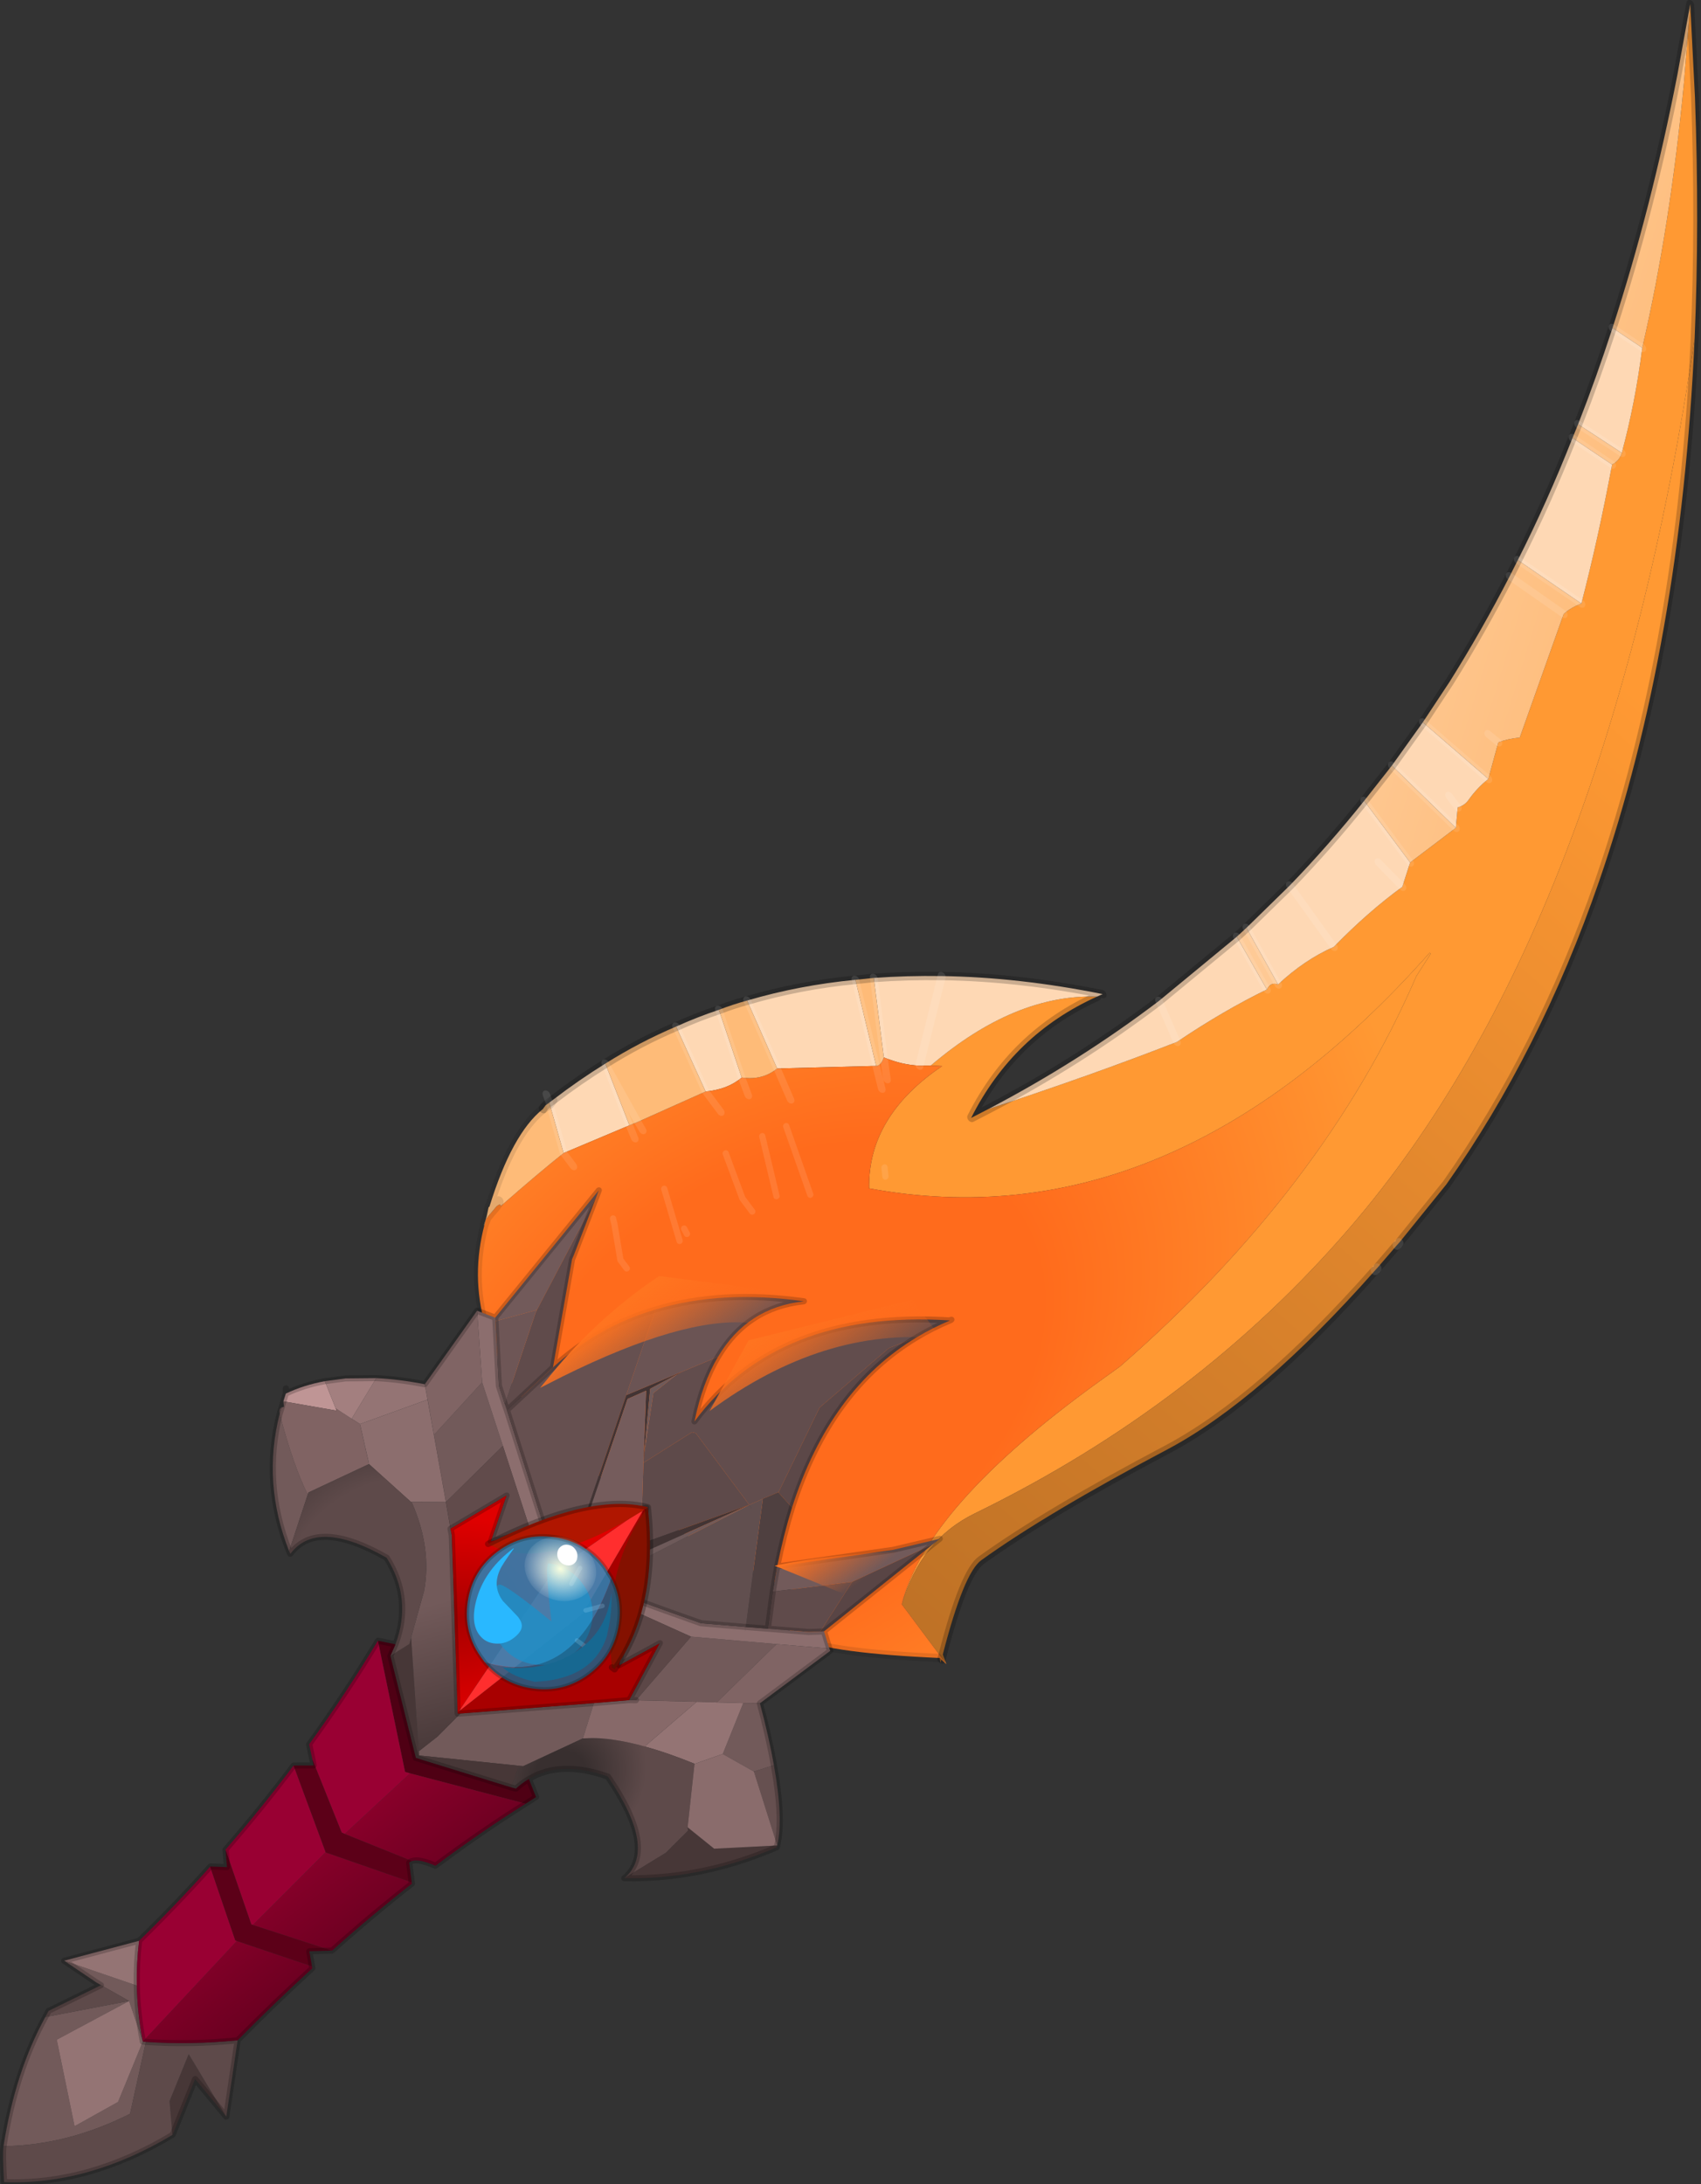 <svg viewBox="0 0 223.98 287.63" xmlns="http://www.w3.org/2000/svg" xmlns:xlink="http://www.w3.org/1999/xlink"><rect x="0" y="0" width="223.98" height="287.63" fill="#333333" stroke="none"/><use transform="matrix(.495 .664 -.664 .495 222.58 -.19)" width="149.35" height="422.95" xlink:href="#a"/><defs><linearGradient id="g" x1="-819.2" x2="819.2" gradientTransform="matrix(.032 -.018 .053 .092 34.85 89.45)" gradientUnits="userSpaceOnUse"><stop stop-color="#fed7b0" offset="0"/><stop stop-color="#febb78" offset="1"/></linearGradient><linearGradient id="h" x1="-819.2" x2="819.2" gradientTransform="matrix(.029 .109 -.117 .031 82.45 153.35)" gradientUnits="userSpaceOnUse"><stop stop-color="#f93" offset="0"/><stop stop-color="#b76d24" offset="1"/></linearGradient><linearGradient id="l" x1="-819.2" x2="819.2" gradientTransform="matrix(.018 .008 -.008 .019 58.15 106.5)" gradientUnits="userSpaceOnUse"><stop stop-color="#8c6e6e" offset="0"/><stop stop-color="#392d2d" offset="1"/></linearGradient><linearGradient id="m" x1="-819.2" x2="819.2" gradientTransform="matrix(.018 .008 -.008 .019 58.15 106.5)" gradientUnits="userSpaceOnUse"><stop stop-color="#725a5a" offset="0"/><stop stop-color="#392d2d" offset="1"/></linearGradient><linearGradient id="p" x1="-819.2" x2="819.2" gradientTransform="matrix(.021 0 0 .043 80.05 143.4)" gradientUnits="userSpaceOnUse"><stop stop-color="#8c002b" offset="0"/><stop stop-color="#520019" offset="1"/></linearGradient><linearGradient id="q" x1="-819.2" x2="819.2" gradientTransform="matrix(.011 0 0 .022 61.15 210.65)" gradientUnits="userSpaceOnUse"><stop stop-color="#ff7420" offset="0"/><stop stop-color="#ff681c" stop-opacity="0" offset="1"/></linearGradient><linearGradient id="r" x1="-819.2" x2="819.2" gradientTransform="matrix(.006 0 0 .011 88.6 226.3)" gradientUnits="userSpaceOnUse"><stop stop-color="#ff7420" offset="0"/><stop stop-color="#ff681c" stop-opacity="0" offset="1"/></linearGradient><linearGradient id="s" x1="-819.2" x2="819.2" gradientTransform="matrix(.01 0 0 .026 43.9 226.6)" gradientUnits="userSpaceOnUse"><stop stop-color="#ff7420" offset="0"/><stop stop-color="#ff681c" stop-opacity="0" offset="1"/></linearGradient><g id="a" transform="translate(29.45 30.35)"><use transform="matrix(1.43 0 0 1.119 -29.465 -30.36)" width="99.05" height="252.45" xlink:href="#b"/><use transform="matrix(.946 0 0 1 13.777 182.95)" width="112.15" height="209.65" xlink:href="#c"/><use transform="translate(35.3 192.45)" width="58.6" height="77.8" xlink:href="#d"/><use transform="translate(54.815 255.69) scale(.707)" width="35.4" height="36.9" xlink:href="#e"/></g><g id="f"><path d="m0 0 8.65 7.4q11.5 10.15 21.5 20.55Q77 88.25 86.45 142.7q5.65 32.5.55 66.95-1.25 8.45 3.25 16.05-7.1-11-6.75-41.25l.05-3.8q-2.3-38.5-15.1-66.9l-1.05-3.55-.15.05Q76.05 164.4 51 194.1q-6.5-5.95-6.05-18.7l-.8 1.25q-.8-15.65 4.9-24.8-2.2 12.75 2.45 24.65l.35-2.7q3.85-14.65 6.55-27.2.3-8 1.3-14.7-.45-1.1.3-1.7-.45-5.1.35-9.55-.85-6.85-.8-12.9l-1.65-2.95-.05-8.15-1.7-1.95q.3-.95.05-1.9-.5-1.95-.55-4l-2.6-4.25q.3-1.35 1-2.85l-8.1-15.5q-.1-1.35.25-2.9-4.75-7.55-10.35-15.3.15-1.2-.4-2.1-3.5-5.7-8-11.25Q18.5 21.15 6.6 7.4L0 0" fill="#f93" fill-rule="evenodd" transform="translate(.5 .5)"/><path d="M23.7 36.35Q15.65 21.8 5.4 7.4L0 0l6.6 7.4q11.9 13.75 20.85 27.25l-3.75 1.7m11.75 9.55q.55.9.4 2.1l-5 2.25-.85-1.8 5.45-2.55M46.2 63.3q-.35 1.55-.25 2.9l8.1 15.5q-.7 1.5-1 2.85l2.6 4.25-9.4 2.65-1.85-6.55Q42 77 39 69.15l-.9-2.3 8.1-3.55m11.65 33.35.05 8.15h-8.55l-1.3-6.15 9.8-2M60 130.2q-.75.6-.3 1.7l-6.7-1.05-.15-1.85 7.15 1.2M51.65 85l1.4-.45-1.4.45M39 69.15l6.95-2.95L39 69.15" fill="url(#g)" fill-rule="evenodd" transform="translate(.5 .5)"/><path d="M27.45 34.65q4.5 5.55 8 11.25L30 48.45q-2.95-6.05-6.3-12.1l3.75-1.7M35.85 48q5.6 7.75 10.35 15.3l-8.1 3.55q-3.25-8.35-7.25-16.6l5-2.25m19.8 40.8q.05 2.05.55 4 .25.95-.05 1.9l1.7 1.95-9.8 2-1.8-7.2 9.4-2.65m2.25 16 1.65 2.95q-.05 6.05.8 12.9-.8 4.45-.35 9.55l-7.15-1.2-.9-8.55q-1-7.85-2.6-15.65h8.55m1.8 27.1q-1 6.7-1.3 14.7-2.7 12.55-6.55 27.2 1.8-14.4 1.7-28.65l-.55-14.3 6.7 1.05m-10.65 19.95q-5.7 9.15-4.9 24.8l-.75 1.3q-1.2 1.9-3.1 3.35l-7.75-5.6q2-4 4.35-7.9l6.5 10.15-6.5-10.15q5.2-8.65 12.3-16.8l-.15.85m5.5-57.15h1.6-1.6m1.25 13.7 3.75-.65-3.75.65m4.55 12.25-8.4-.2 8.4.2m-6.8 24.5 4.85 1.45-4.85-1.45m-22.05 32.8 9.05 4.95-6.35 11.5-8.05-2.35q2.1-7.25 5.35-14.1m-6.4 18.1 7.55 3.15q.15 2.55-1.15 5.3l-7.75-2.15q.55-3.2 1.35-6.3m-3 26.45q-.05-4.55.25-8.95l7.1 2.5-1.9 9.85-5.25-2.55-.2-.1v-.75l.2.85-.2-.85" fill="#fed8b4" fill-rule="evenodd" transform="translate(.5 .5)"/><path d="M30.15 27.95q26.35 27.55 42 56.95Q83.35 105.95 89 128l2.05 10.25.1.65.7 4 .1.65q3.9 23.9 2.15 38.65-2.35 19.25-2.5 30.7-.05 3.05 5.85 12.4l1.1.4h-8.3q-4.5-7.6-3.25-16.05 5.1-34.45-.55-66.95Q77 88.25 30.15 27.95M97.8 225.9l.25.35-.5-.3.25-.05m-.1-.2-.25-.4.25.4" fill="url(#h)" fill-rule="evenodd" transform="translate(.5 .5)"/><path d="m98.55 225.7-.75.2-.1-.2.1.2-.25.05q-15.3 23.9-12.95 9.1l-.05-.05q-41.25 29.55-55.9 5.95l-.45-.95.45.95-.35-.55-.1-.4-.35-1.9q-.05-.75.25-.55-.45-7.3-.55-11.65l1.9-9.85.25-1.25 1.8-10.3q1.3-2.75 1.15-5.3 1.65-2.1 1.55-4.8l6.35-11.5q.3-.55-.25-1.6 1.9-1.45 3.1-3.35l.75-1.3.8-1.25q-.45 12.75 6.05 18.7 25.05-29.7 16.25-83.85l.15-.05 1.05 3.55q12.8 28.4 15.1 66.9l-.05 3.8q-.35 30.25 6.75 41.25h8.3m-60.7-30.2-3.65-1.1 3.65 1.1m5.1-11.3-2.4-1.3 2.4 1.3m-2.65-2.9 2.15 1.5-2.15-1.5m8.35 48.3.15-.95-.35 1.3h.2v-.35m-16-30.4 2 .75-2-.75m1.65 5.3h-2.8 2.8m-3.35 12.05-1.5-.5 1.5.5m-1.6 9.35h-1.8 1.8m.35-11.1 1.05.15-1.05-.15" fill="url(#i)" fill-rule="evenodd" transform="translate(.5 .5)"/><path d="m28.65 240.95.1.25-.7-1.2-.65-.95v-.15q-5-8.75-5.15-14.35v-.05l-.05-.15-.05-.25-.05-.15v-.7l.2.1 5.25 2.55q.1 4.35.55 11.65-.3-.2-.25.55-.4-1.7-.45-.1v.9l.65 1.1.25.4-.25-.4-.65-1.1v-.9q.05-1.6.45.1l.35 1.9.1.4.35.55m3.9-65.25 7.75 5.6q.55 1.05.25 1.6l-9.05-4.95 1.05-2.25m-6.4 16.35 8.05 2.35q.1 2.7-1.55 4.8l-7.55-3.15q.45-2.05 1.05-4m3.3 24-7.1-2.5q.35-5.7 1.4-11.2l7.75 2.15-1.8 10.3-.25 1.25m.25-1.25-7.35-1.25 7.35 1.25m-7.45 9.7.05-1.15-.1 1 .1-1-.05 1.15m6.05 15.9-.45-1.25.35.85-.35-.85.45 1.25m-.9-2.4.45 1.15-.45-1.15" fill="#febb78" fill-rule="evenodd" transform="translate(.5 .5)"/><path d="m48.65 229.6-.05.35h-.15l.35-1.3-.15.95" fill="#423434" fill-rule="evenodd" transform="translate(.5 .5)"/><path d="m48.6 229.95.05-.35v.35h-.05" fill="#6e5a5a" fill-rule="evenodd" transform="translate(.5 .5)"/><path d="m0 0 8.65 7.4q11.5 10.15 21.5 20.55 26.35 27.55 42 56.95Q83.35 105.95 89 128l2.05 10.25m.1.65.7 4m.1.65q3.9 23.9 2.15 38.65-2.35 19.25-2.5 30.7-.05 3.05 5.85 12.4l.25.4m-75.45-1.15-.05-.15-.1-.45v-1.45m1.6-186.15Q15.65 21.8 5.4 7.4L0 0m51.85 173.8-.35 2.7q-4.65-11.9-2.45-24.65M23.7 36.35q3.35 6.05 6.3 12.1l.85 1.8m15.4 41.2L44.4 84.9Q42 77 39 69.15l-.9-2.3q-3.25-8.35-7.25-16.6m17.2 48.4-1.8-7.2m6.6 37.55-.9-8.55q-1-7.85-2.6-15.65l-1.3-6.15m4.8 30.35.15 1.85m-1.15 42.95q1.8-14.4 1.7-28.65l-.55-14.3M32.55 175.7l-1.05 2.25m5.4-10.15q-2.35 3.9-4.35 7.9m-6.4 16.35q-.6 1.95-1.05 4m1.05-4q2.1-7.25 5.35-14.1m5.4-10.15q5.2-8.65 12.3-16.8m48.6 74.9-.1-.2m-75.35-12.15q-.3 4.4-.25 8.95m.25-8.95q.35-5.7 1.4-11.2.55-3.2 1.35-6.3" fill="none" stroke="#000" stroke-linecap="round" stroke-linejoin="round" stroke-opacity=".2" transform="translate(.5 .5)"/><path d="m91.05 138.25.1.65m.7 4 .1.65m-69.85 79.7-.9-.35M30 48.45l5.45-2.55m-4.6 4.35 5-2.25m-8.4-13.35-3.75 1.7m29.35 48.2-1.4.45m-5.4 6.45 9.4-2.65m.5 5.9h-1.6m-6.5 3.95 9.8-2M38.1 66.85l8.1-3.55m-.25 2.9L39 69.15m12.95 51.3 8.4.2m-.8-12.9-3.75.65m-6.45-3.6h8.55m2.1 25.4-7.15-1.2m.15 1.85 6.7 1.05m-1.3 14.7-4.85-1.45M40.3 181.3l-7.75-5.6m-1.05 2.25 9.05 4.95 2.4 1.3m.45-6.25-6.5-10.15m-2.7 26.6 3.65 1.1m-3.65-1.1-8.05-2.35m-1.05 4 7.55 3.15m9.8-16.4-2.15-1.5m-5.65 18.65-2-.75m-1.15 5.3h2.8m-12 18.85 5.25 2.55h1.8m.1-9.85-7.1-2.5 7.35 1.25m-.25 1.25 1.5.5m.55-12.05-7.75-2.15m7 12.6-1.05-.15m-7.4 8.55-.2-.1" fill="none" stroke="#fff" stroke-linecap="round" stroke-linejoin="round" stroke-opacity=".102" transform="translate(.5 .5)"/><path d="M97.55 225.95q-15.3 23.9-12.95 9.1l-.05-.05q-41.25 29.55-55.9 5.95l.1.25-.7-1.2-.65-.95v-.15q-5-8.75-5.15-14.35m-.15-2.05.2.85-.05 1.15v.05m-.05-.2.1-1m-.1 1v.05l.05.1m6.4 16.45-.45-.95.1.4.35.55m-.35-.55-.25-.4-.65-1.1v-.9q.05-1.6.45.1l.35 1.9-.35-.85.45 1.25m-.45-1.25L27.4 238" fill="none" stroke="#000" stroke-linecap="round" stroke-linejoin="round" stroke-opacity=".102" transform="translate(.5 .5)"/></g><g id="j"><path d="M86 29.65 82.95 43.5l-.05.1-6.6 10.95-2.95-2.95 9.4-16.35 3.2-7 .05 1.4m4.05 37.15q5.55 2.1 9.75 4.1l-1.15 3.15-5.5 2.3-4.8-7.45 1.7-2.1m-16.3 138.5q-8.85-8.55-13.2-17.6l6.25-12.2-2.05 12.9 13.45 5.95 1.1-7.85-5.65-8.9-6.85-2.1-5.75 2.4-6.2 2.05 10.65-6.9q3.75 2.55 8.15 4.55l.35-.35 8.1 8.85q-2.05 11-8.35 19.2m-51.5-92.95Q10.35 109.3 2.8 100.5q8.35 3.2 13.7 4.1l5.75 7.75M85.6 72.2l-2.1 2.5-6.3 7.6-3.05-13.05 9.6-10.2L85.6 72.2m-74.1-8.3L4.75 38.6l.65.95 9.25 18.3L12 64.2l-.5-.3m-.55-16 .35.55v.05l-.35-.6m7.95 23.8 10.65 3.4 1.85 12.6-10.25-4.85L18.9 71.7m43.35 43.15-.1-3.8-.8-5.1 12-18L77 92.7l-2.25 10.25-11.9 12.25-.6-.35" fill="#725a5a" fill-rule="evenodd" transform="translate(.5 .5)"/><path d="m76.3 54.55 6.6-10.95.05-.1 3.5 8.8-1.1 1.5-4.55 4.9-4.5-4.15m-61.65 3.3L5.4 39.55l5.55 8.35.35.6L24 61.25l1.15 9.95-1-.3-9.25-12.6-.25-.45L15 57l-.35.85" fill="#604b4b" fill-rule="evenodd" transform="translate(.5 .5)"/><path d="M82.95 43.5 86 29.65l.8 22.15-.35.5-3.5-8.8" fill="#594545" fill-rule="evenodd" transform="translate(.5 .5)"/><path d="m86.45 52.3.35-.5 2.85.95-5.9 6.3-9.6 10.2-10 5.25-1.25-1.25Q68.15 70 73.35 66.7l5-5.35 2.45-2.65 4.55-4.9 1.1-1.5m-7.6 9.55-.5-.5.5.5M11.5 63.9l.5.3 9.05 5.7 3.1 1 1 .3 19.75 6.45-.95 2.05-14.4-4.6-10.65-3.4-10.15-6.15 2.75-1.65" fill="#8c6e6e" fill-rule="evenodd" transform="translate(.5 .5)"/><path d="m89.65 52.75.4.1V66.8l-1.7 2.1-2.75 3.3-1.85-13.15 5.9-6.3m-80.9 12.8L18.9 71.7l2.25 11.15-5.4-2.55-2.35-1.1-4.65-13.65" fill="#806464" fill-rule="evenodd" transform="translate(.5 .5)"/><path d="m54.85 179.95 4.85-11.45q2.7 2.45 5.8 4.55l-10.65 6.9M85.6 72.2l2.75-3.3 4.8 7.45-1.5 4.55h-.05q-4.2 2.4-7.3 4.7l-.8-10.9 2.1-2.5m-72.2 7 2.35 1.1-3.5 10.95-1.55.55-3-7q2.45-2.8 5.7-5.6m60.25 98.4 5.65 8.9-1.1 7.85-13.45-5.95 2.05-12.9 6.85 2.1" fill="#947474" fill-rule="evenodd" transform="translate(.5 .5)"/><path d="M99.8 70.9q8.15 3.85 11.15 7.2l-12.3-4.05 1.15-3.15M24 61.25q-1-9.65 2.5-18.55l8.6 11.85 12.65 17.4-2.85 5.7-19.75-6.45L24 61.25" fill="#665050" fill-rule="evenodd" transform="translate(.5 .5)"/><path d="M100 100.7q-.45-7-15.35-7.55-7 4.45-7.6 10.3-.15 1.25 0 2.55l-.65.5-1.85-2.65.2-.9L77 92.7l.3-.4q1.2-1.75 3.15-3.55 1.65-1.55 3.85-3.15 3.1-2.3 7.3-4.7h.05l7.85 6.9.5.25.75 4.95-.75 7.7" fill="url(#k)" fill-rule="evenodd" transform="translate(.5 .5)"/><path d="m110.95 78.1.2.25q-1.4 5.5-3.65 10.4-3 6.5-7.5 11.95l.75-7.7-.75-4.95-.5-.25 5.55-1.35 5.9-8.35m-18.8 96-8.2.4 5.25 8.15v.05l-4.85-2.85-4.4-6.9 12.2 1.15m-46-69.1 16.1 9.85.6.35 11.9-12.25-.2.9 1.85 2.65-13.55 9.35-16.3-6.45.3-3.55-.7-.85" fill="#473737" fill-rule="evenodd" transform="translate(.5 .5)"/><path d="m91.65 80.9 1.5-4.55 5.5-2.3 12.3 4.05-5.9 8.35-5.55 1.35-7.85-6.9" fill="#8a6c6c" fill-rule="evenodd" transform="translate(.5 .5)"/><path d="m83.5 74.7.8 10.9q-2.2 1.6-3.85 3.15-1.95 1.8-3.15 3.55l-.3.4-3.65-4.75 3.15-4.8.7-.85 6.3-7.6" fill="#876969" fill-rule="evenodd" transform="translate(.5 .5)"/><path d="M57.5 6.25h.05q-.75 2.85-1.05 5.7l-1.35 4.65 1.05 14.5 7.3 13.3h-.05l-.6 2.35-.05.25-.55 2.3H47.2l-.5.4-.75 9.1-1.2-1-7.2-6.9-.15-4.75.15-.95 1.6-6q1.95 4.5 6.35 9.15-6.75-21.2 12-42.1" fill="#624d4d" fill-rule="evenodd" transform="translate(.5 .5)"/><path d="M56.5 11.95Q54.75 28 66.9 44.1l-3.4.3-7.3-13.3-1.05-14.5 1.35-4.65" fill="#5c4848" fill-rule="evenodd" transform="translate(.5 .5)"/><path d="m73.35 51.6 2.95 2.95 4.5 4.15-2.45 2.65L62.8 47l.05-.25.6-2.35h.05l3.4-.3q2.85 3.7 6.45 7.5" fill="#4f4040" fill-rule="evenodd" transform="translate(.5 .5)"/><path d="m62.25 49.3.55-2.3 15.55 14.35-5 5.35q-5.2 3.3-10.45 6.55l-4.2-4.15 3.55-19.8h.7-.7" fill="#614f4f" fill-rule="evenodd" transform="translate(.5 .5)"/><path d="m83 165.4 9.15 8.7-12.2-1.15 4.4 6.9 4.85 2.85q-1.65 15.5-10.55 25.95-4.1-2.55-4.9-3.35 6.3-8.2 8.35-19.2l-8.1-8.85q4.95-5.45 9-11.85m-22.45 22.3-.5-1 1.8-9.1-.8.3 5.75-2.4-6.25 12.2M45.95 58.8l.75-9.1.5-.4h15.05l-5.7 17.65-4.25-4.25-.15.3-.15.35-6.05-4.55" fill="#5e4a4a" fill-rule="evenodd" transform="translate(.5 .5)"/><path d="m37.55 45.2-.9 5.7-.15.7.15-.7 8.1 6.9 1.2 1-9.45-7.2-.75 3.15 12.2 16.8-.2.4-12.65-17.4 2.45-9.35m19 21.75 5.7-17.65-4.2 17.9.65 1.9-2.15-2.15" fill="#423434" fill-rule="evenodd" transform="translate(.5 .5)"/><path d="m39.15 39.2-1.6 6-2.45 9.35-8.6-11.85Q30.45 32.4 40.3 23q-4.85 7.8-1.15 16.2" fill="#6b5454" fill-rule="evenodd" transform="translate(.5 .5)"/><path d="m47.95 71.55-12.2-16.8.75-3.15 9.45 7.2L52 63.35l-4.05 8.2" fill="#755c5c" fill-rule="evenodd" transform="translate(.5 .5)"/><path d="m12 64.2 2.65-6.35.25.45 9.25 12.6-3.1-1L12 64.2" fill="#6e5656" fill-rule="evenodd" transform="translate(.5 .5)"/><path d="M1.5 98.85.7 97.8q.65-3.1 2.25-6.15l4.75 1.2.4.1-6.6 5.9" fill="#bf9595" fill-rule="evenodd" transform="translate(.5 .5)"/><path d="m1.5 98.85 6.6-5.9-.4-.1 3-1.05 1.55-.55.25.1 5.85 2.45.2.1-2.25 10.4.2.3q-5.35-.9-13.7-4.1l-.65-.85.15-.35-.8-.45" fill="#806363" fill-rule="evenodd" transform="translate(.5 .5)"/><path d="m7.7 92.85-4.75-1.2 1.7-2.9L7.7 84.8l3 7-3 1.05" fill="#a37f7f" fill-rule="evenodd" transform="translate(.5 .5)"/><path d="m15.75 80.3 5.4 2.55L31.4 87.7l-3.55 4.45-9.3 1.75-.2-.1-5.85-2.45-.25-.1 3.5-10.95" fill="url(#l)" fill-rule="evenodd" transform="translate(.5 .5)"/><path d="m35.45 89.65 1 .45L61 106.25l.1.05.25-.35.8 5.1.1 3.8-16.1-9.85-.05-.05-4.9-6q-4.95-5.05-13.1-6.85l-.25.05 3.55-4.45 4.05 1.95" fill="url(#m)" fill-rule="evenodd" transform="translate(.5 .5)"/><path d="M45.5 107.65q-4.45-6.5-12.55-7.1-12.35 5.1-10.2 11.9l-.5-.1-5.75-7.75-.2-.3 2.25-10.4 9.3-1.75.25-.05q8.15 1.8 13.1 6.85l4.9 6 .05.05.7.85-.3 3.55-1.05-1.75" fill="url(#n)" fill-rule="evenodd" transform="translate(.5 .5)"/><path d="m29.55 75.1 14.4 4.6-2.75 6-4.6-6.35-1.15 10.3-4.05-1.95-1.85-12.6" fill="#614b4b" fill-rule="evenodd" transform="translate(.5 .5)"/><path d="m47.95 71.55 4.05-8.2.15.15-.6 17.15 9.35 25.3.1.3L36.45 90.1l-1-.45 1.15-10.3 4.6 6.35 2.75-6 .95-2.05 3.05-6.1m.25 1.05-.45-.65.45.65" fill="url(#o)" fill-rule="evenodd" transform="translate(.5 .5)"/><path d="m58.7 69.1 4.2 4.15 1.25 1.25 6.65 6.6 1.1-7.25 4.6 9.3-3.15 4.8-12 18-.25.35-.1-.05-.1-.3-.7-25-7.7-17.2-.35-.75.15-.3 6.4 6.4M53.6 64l-1.1-.25 1.1.25" fill="#a80000" fill-rule="evenodd" transform="translate(.5 .5)"/><path d="m60.9 105.95-9.35-25.3.6-17.15.35.25-.35-.25V63l.35.75 7.7 17.2.7 25" fill="#ff2e2e" fill-rule="evenodd" transform="translate(.5 .5)"/><path d="m52.15 63.5-.15-.15.15-.35v.5" fill="#e00000" fill-rule="evenodd" transform="translate(.5 .5)"/><path d="M62.25 49.3 58.7 69.1l-.65-1.9 4.2-17.9M37.4 46.15l.15 4.75 7.2 6.9-8.1-6.9.75-4.75" fill="#6e5a5a" fill-rule="evenodd" transform="translate(.5 .5)"/><path d="M74.15 69.25 77.2 82.3l-.7.85-4.6-9.3-1.1 7.25-6.65-6.6 10-5.25" fill="#5c4747" fill-rule="evenodd" transform="translate(.5 .5)"/><path d="m77.05 103.45 3.15.8-.15 1.95-15.7 11.85-.7.5-20.4-9 2.25-1.9 1.05 1.75 16.3 6.45 13.55-9.35.65-.5q-.15-1.3 0-2.55" fill="#4f0014" fill-rule="evenodd" transform="translate(.5 .5)"/><path d="M59.7 168.5q-1.15-8.15-2.85-16.1l12.45 3.8.25-.15 4.1 21.55q-4.4-2-8.15-4.55-3.1-2.1-5.8-4.55m-3.55-19.65h-.05q-1.95-8.45-4.5-16.7l14.9 4.15 2.5 16.2-.25.15-12.6-3.8M52.7 129.2l-2.4-1.05q-3.1-9.4-7.05-18.6l20.4 9 .7-.5 1.6 14.1-.5.25-12.75-3.2" fill="#903" fill-rule="evenodd" transform="translate(.5 .5)"/><path d="M80.05 106.2q-.7 8.15-.7 17.4-2.6 1.4-3 2.55l-10.4 6-1.6-14.1 15.7-11.85m-.85 22 .2.1q.2 8.05 1 16.55l-.05.05L69 152.5l-2.5-16.2h.05l12.65-8.1m1.3 20.7.3.15q.85 8 2.2 16.35-4.05 6.4-9 11.85l-.35.35-4.1-21.55 10.95-7.15" fill="url(#p)" fill-rule="evenodd" transform="translate(.5 .5)"/><path d="M76.35 126.15q-.1.25-.05.5l2.9 1.55-12.65 8.1h-.05l-14.9-4.15 2-2.55-.9-.4 12.75 3.2.5-.25 10.4-6m4 18.75-2.15 2.9 2.3 1.1-10.95 7.15-.25.15-12.45-3.8v-.05l1.75-2.05-2.45-1.45 12.6 3.8.25-.15 11.35-7.6" fill="#5c0018" fill-rule="evenodd" transform="translate(.5 .5)"/><path d="M2.8 100.5q-.8-.35-.65-.85l.65.85" fill="#695252" fill-rule="evenodd" transform="translate(.5 .5)"/><path d="m86 29.65-.05-1.4-3.2 7-9.4 16.35 2.95 2.95m10.15-2.25.35-.5-.8-22.15m3.65 23.1.4.1V66.8q5.55 2.1 9.75 4.1 8.15 3.85 11.15 7.2l.2.25q-1.4 5.5-3.65 10.4-3 6.5-7.5 11.95-.45-7-15.35-7.55-7 4.45-7.6 10.3l3.15.8-.15 1.95q-.7 8.15-.7 17.4-2.6 1.4-3 2.55-.1.25-.05.5l2.9 1.55.2.1q.2 8.05 1 16.55l-.05.05-2.15 2.9 2.3 1.1.3.15q.85 8 2.2 16.35l9.15 8.7-8.2.4 5.25 8.15v.05q-1.65 15.5-10.55 25.95-4.1-2.55-4.9-3.35-8.85-8.55-13.2-17.6l-.5-1 1.8-9.1-.8.3-6.2 2.05 4.85-11.45q-1.15-8.15-2.85-16.1v-.05l1.75-2.05-2.45-1.45h-.05q-1.95-8.45-4.5-16.7l2-2.55-.9-.4-2.4-1.05q-3.1-9.4-7.05-18.6l2.25-1.9q-4.45-6.5-12.55-7.1-12.35 5.1-10.2 11.9l-.5-.1Q10.35 109.3 2.8 100.5m-.65-.85-.65-.8-.8-1.05-.7-.5m86.45-45-1.1 1.5-4.55 4.9-2.45 2.65m11.3-8.6-2.85-.95M57.55 6.25l.05-.2v-.1l-.05.1-.05.2q-18.75 20.9-12 42.1-4.4-4.65-6.35-9.15m18.4-32.95q-.75 2.85-1.05 5.7Q54.75 28 66.9 44.1q2.85 3.7 6.45 7.5M58.7 69.1l4.2 4.15Q68.15 70 73.35 66.7l5-5.35m-30.4 10.2 4.05-8.2.15-.35.15-.3 4.25 4.25M5.4 39.55l-.65-.95 6.75 25.3.5.3 9.05 5.7 3.1 1 1 .3 19.75 6.45 2.85-5.7M5.4 39.55l5.55 8.35.35.55v.05L24 61.25q-1-9.65 2.5-18.55Q30.45 32.4 40.3 23q-4.85 7.8-1.15 16.2m-28.2 8.7.35.6m13.85 22.7L24 61.25M11.5 63.9l-2.75 1.65L13.4 79.2q-3.25 2.8-5.7 5.6l-3.05 3.95-1.7 2.9Q1.35 94.7.7 97.8m43.25-18.1.95-2.05m-.95 2.05-2.75 6-4.6-6.35-1.15 10.3 1 .45L61 106.25M58.7 69.1l-2.15-2.15m4.8 39-.25.35m19.7-47.6-4.5-4.15m-28.35 17-.2.4m16.4 2.55 6.65 6.6 1.1-7.25 4.6 9.3.7-.85m-.8 24.2.65-.5q-.15-1.3 0-2.55m-.55-20.3-3.15 4.8-12 18m1.55-32.7 1.25 1.25m-17.6 34.9 16.3 6.45 13.55-9.35m-30.9 1.15 1.05 1.75m-44.4-9.75.65.85m70.85 77.1.35-.35q4.95-5.45 9-11.85m-9.35 12.2q-4.4-2-8.15-4.55-3.1-2.1-5.8-4.55" fill="none" stroke="#000" stroke-linecap="round" stroke-linejoin="round" stroke-opacity=".2" transform="translate(.5 .5)"/><path d="m78.85 61.85.5.5m9.5 7.05-2.75 3.3-2.1 2.5m4.85-5.8 1.7-2.1M77.7 82.8l6.3-7.6M63.3 47.5l.05-.25m-.6 2.55h.7M37 52.1l.15-.7m-22 6.95.35-.85m-1.6 22.2 2.35 1.1 5.4 2.55m-2.8 10.95L13 91.85M52.65 64l-.15-.15M31.9 88.2l-10.25-4.85m14.3 6.8L31.9 88.2m16.35-15.75.45.65m3.95-9.1.35.25 1.1.25" fill="none" stroke="#000" stroke-linecap="round" stroke-linejoin="round" stroke-opacity=".102" stroke-width=".05"/><path d="m30.35 0 1.35.75M12.5 18.9l7.75 2.15h2.8M19.5 31.5l-1.05-.15m1.25 1.75-8.6-3m-1.15 9.35.9.35 5.45 2.65h1.8m5.3-25.95-9.55-3.9m12.75-.55L14.9 8.6" fill="none" stroke="#fff" stroke-linecap="round" stroke-linejoin="round" stroke-opacity=".102" transform="translate(.5 .5)"/></g><g id="d"><path d="M62.5 192.45h7.7Q57.5 206.3 57.4 228.9l-5.3-11.7 10.4-24.75" fill="url(#q)" fill-rule="evenodd" transform="translate(-35.3 -192.45)"/><path d="M83.3 235.3q4.15-8.85 10.6-18v11.6l-10.6 6.4" fill="url(#r)" fill-rule="evenodd" transform="translate(-35.3 -192.45)"/><path d="m52.4 204.9-2.5 10.6q-7 7.8-10.85 28.75l-.7 4.05-1-4.05q-2.5-10.85-1.95-21.75l17-17.6" fill="url(#s)" fill-rule="evenodd" transform="translate(-35.3 -192.45)"/><path d="M63.8 245.9q13.8 8.15 17.5 19.65l-.5.15q-13.6-8.1-17-19.8" fill="#841100" fill-rule="evenodd" transform="translate(-35.3 -192.45)"/><path d="M63.8 245.9v.45q-1.45 19.35-10.5 23.4 3.1-17.85 10.5-23.85" fill="#b01600" fill-rule="evenodd" transform="translate(-35.3 -192.45)"/><path d="M53.3 269.75q3.1-17.85 10.5-23.85 13.8 8.15 17.5 19.65l-.5.15" fill="none" stroke="#000" stroke-linecap="round" stroke-linejoin="round" stroke-opacity=".251" transform="translate(-35.3 -192.45)"/></g><g id="e" transform="translate(.05 2)"><use transform="translate(-.05 -.5)" width="35.4" height="35.4" xlink:href="#t"/><use transform="matrix(.866 -.5 .43 .745 1.4 6.2)" width="16.4" height="16.4" xlink:href="#u"/><use transform="translate(8.05 2.9)" width="4.85" height="4.4" xlink:href="#v"/></g><g id="w"><path d="M28.6 17.65q0 4.8-3.35 8.15t-8.15 3.35q-4.75 0-8.1-3.35t-2.8-4.45q.5-1.15 13.65-4.45Q8.3 10.25 9 9.55q3.35-3.35 8.1-3.35 4.8 0 8.15 3.35t3.35 8.1" fill="#1f8fc7" fill-opacity=".8" fill-rule="evenodd" transform="translate(.5 .5)"/><path d="M20.1.25q5.25.8 9.25 4.8Q34.4 10.1 34.4 17.2t-5.05 12.15Q24.7 34 18.25 34.4 34.75 21.9 20.1.25" fill="#176891" fill-opacity=".8" fill-rule="evenodd" transform="translate(.5 .5)"/><path d="M18.25 34.4H17.2q-7.1 0-12.15-5.05T0 17.2 5.05 5.05 17.2 0l2.9.25Q34.75 21.9 18.25 34.4" fill="#1f8fc7" fill-opacity=".8" fill-rule="evenodd" transform="translate(.5 .5)"/><path d="M20.1.25q5.25.8 9.25 4.8Q34.4 10.1 34.4 17.2t-5.05 12.15Q24.7 34 18.25 34.4H17.2q-7.1 0-12.15-5.05T0 17.2 5.05 5.05 17.2 0z" fill="none" stroke="#17170c" stroke-linecap="round" stroke-linejoin="round" stroke-opacity=".251" transform="translate(.5 .5)"/><path d="m26.7 14.85 3.1-.95m-7.35-4.65L23.9 5.6m-8.15 2.65-1.7-3.7" fill="none" stroke="#abe3ff" stroke-linecap="round" stroke-linejoin="round" stroke-opacity=".2" transform="translate(.5 .5)"/><path d="M1.55 13.9h.1q1.35 4.35 2 5.4 2 3.6 6 3.6l2.4-.3 2.5-.3q1.5 0 2.2.6 1 .85 1 3.1t-1.4 3.9q-1.5 1.8-3.8 1.8-3.55 0-7-4.6-4-5.35-4-13.2" fill="#29b8ff" fill-rule="evenodd" transform="translate(.5 .5)"/><path d="M28.6 16.4q.45-8.35-5.9-14.15 3.5 2.25 6.8 6.15l.35.35q5.45 7.4 0 17.1L28.5 28q-3.8 3.25-6.9 3.85 6.5-7.15 7-15.45" fill="#176891" fill-rule="evenodd" transform="translate(.5 .5)"/></g><radialGradient id="i" cx="0" cy="0" r="819.2" gradientTransform="matrix(.066 0 0 .123 62.3 222.25)" gradientUnits="userSpaceOnUse"><stop stop-color="#ff6b1c" offset=".424"/><stop stop-color="#f93" offset="1"/></radialGradient><radialGradient id="k" cx="0" cy="0" r="819.2" gradientTransform="matrix(.016 -.004 .004 .017 79.9 99.25)" gradientUnits="userSpaceOnUse"><stop stop-color="#382f2f" offset=".306"/><stop stop-color="#5e4a4a" offset="1"/></radialGradient><radialGradient id="n" cx="0" cy="0" r="819.2" fx="-1593.6" gradientTransform="translate(41.6 102.35) scale(.026)" gradientUnits="userSpaceOnUse"><stop stop-color="#382f2f" offset=".306"/><stop stop-color="#5e4a4a" offset="1"/></radialGradient><radialGradient id="o" cx="0" cy="0" r="819.2" gradientTransform="translate(48.45 96.8) scale(.02)" gradientUnits="userSpaceOnUse"><stop stop-color="#a80000" offset="0"/><stop stop-color="#e00000" offset="1"/></radialGradient><radialGradient id="y" cx="0" cy="0" r="819.2" gradientTransform="matrix(.011 0 0 .011 8.2 8.2)" gradientUnits="userSpaceOnUse"><stop stop-color="#f9fede" offset="0"/><stop stop-color="#fff" stop-opacity="0" offset="1"/></radialGradient><use width="99.05" height="252.45" xlink:href="#f" id="b"/><use width="112.15" height="209.65" xlink:href="#j" id="c"/><use width="35.4" height="35.4" xlink:href="#w" id="t"/><use width="16.4" height="16.4" xlink:href="#x" id="u"/><path d="M14 14q-2.4 2.4-5.8 2.4T2.4 14 0 8.2t2.4-5.8T8.2 0 14 2.4t2.4 5.8T14 14" fill="url(#y)" fill-rule="evenodd" id="x"/><path d="M12.15 6.65q-.7.65-1.7.65t-1.7-.65-.7-1.55.7-1.55 1.7-.65 1.7.65q.75.65.75 1.55t-.75 1.55" fill="#fff" fill-rule="evenodd" transform="translate(-8.05 -2.9)" id="v"/></defs></svg>